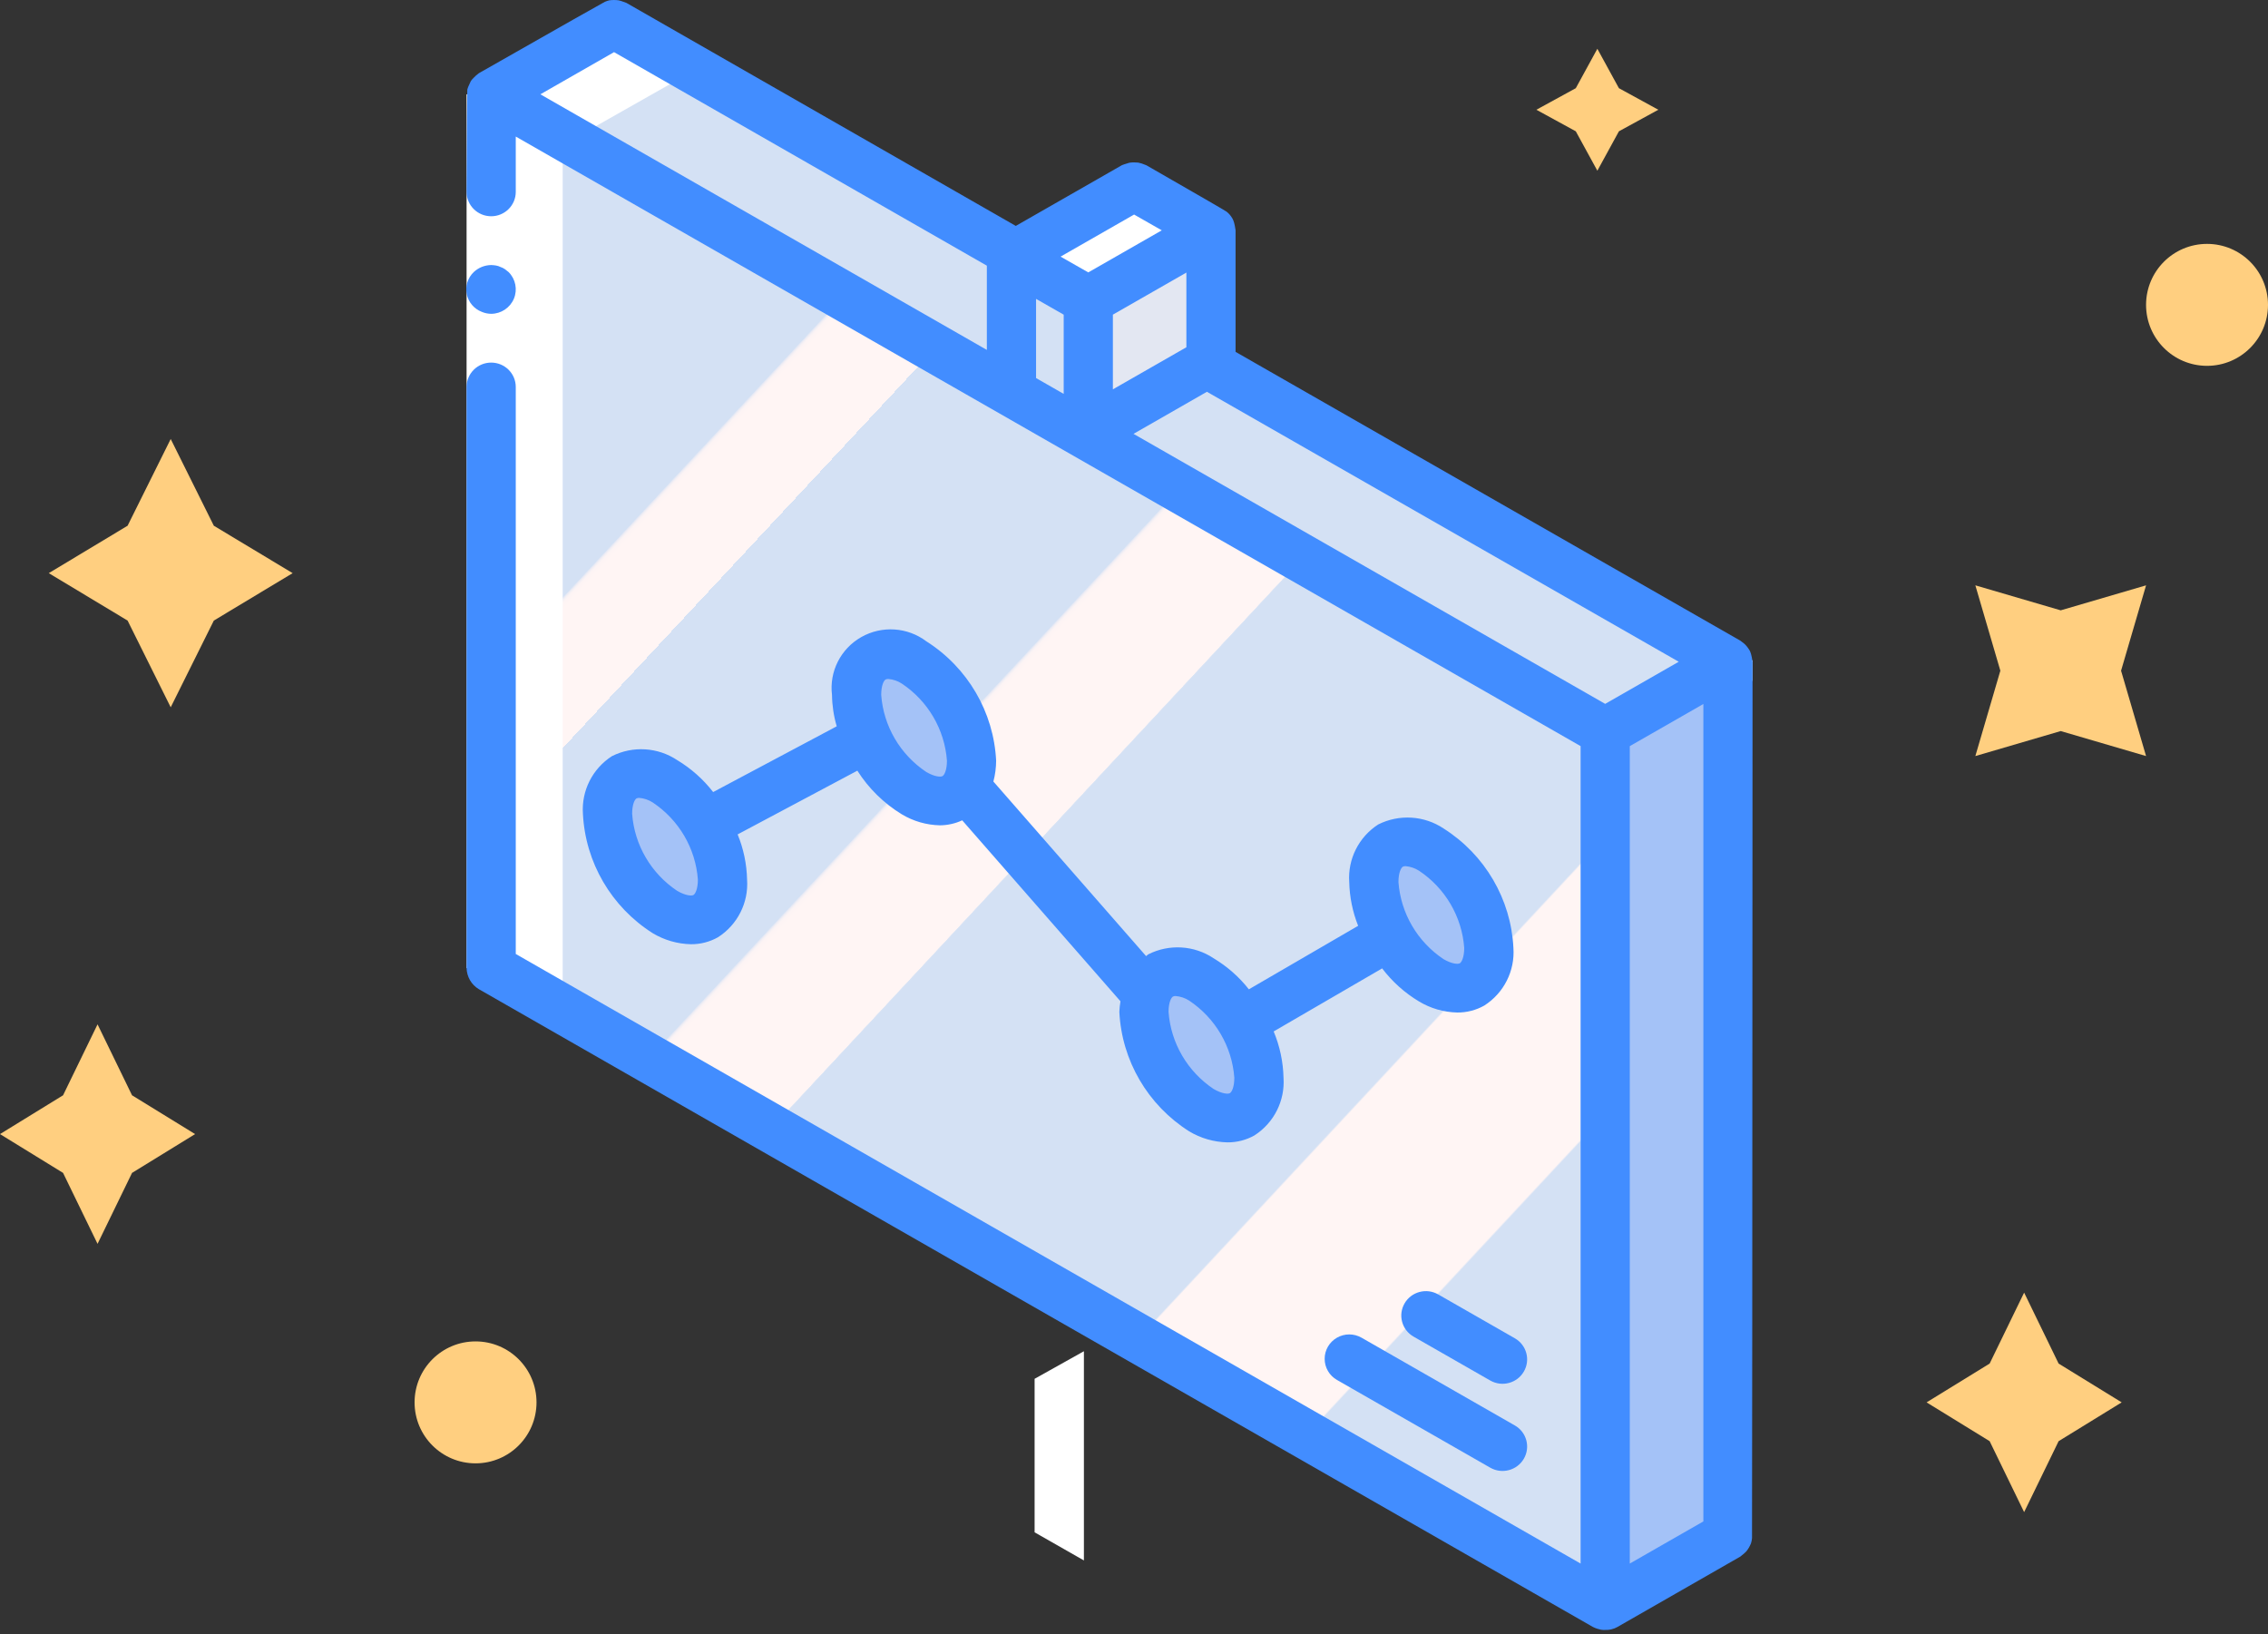 <?xml version="1.0" encoding="UTF-8"?>
<svg width="93px" height="67px" viewBox="0 0 93 67" version="1.1" xmlns="http://www.w3.org/2000/svg" xmlns:xlink="http://www.w3.org/1999/xlink">
    <rect x="0" y="0" width="93" height="67" fill="#333333" stroke="none"/>
    <!-- Generator: sketchtool 50.2 (55047) - http://www.bohemiancoding.com/sketch -->
    <title>E2821000-5810-4E3F-950B-E90B1B4894B2</title>
    <desc>Created with sketchtool.</desc>
    <defs>
        <linearGradient x1="10.344%" y1="-0.164%" x2="89.654%" y2="93.176%" id="linearGradient-1">
            <stop stop-color="#D4E1F4" offset="0%"></stop>
            <stop stop-color="#D4E1F4" offset="17.17%"></stop>
            <stop stop-color="#D4E1F4" offset="20%"></stop>
            <stop stop-color="#DAE4F4" offset="20.01%"></stop>
            <stop stop-color="#EBEBF4" offset="20.07%"></stop>
            <stop stop-color="#F6F1F4" offset="20.14%"></stop>
            <stop stop-color="#FDF4F4" offset="20.23%"></stop>
            <stop stop-color="#FFF5F4" offset="20.5%"></stop>
            <stop stop-color="#FFF5F4" offset="25.22%"></stop>
            <stop stop-color="#FFF5F4" offset="26%"></stop>
            <stop stop-color="#D4E1F4" offset="26%"></stop>
            <stop stop-color="#D4E1F4" offset="39.74%"></stop>
            <stop stop-color="#D4E1F4" offset="42%"></stop>
            <stop stop-color="#DAE4F4" offset="42.01%"></stop>
            <stop stop-color="#EBEBF4" offset="42.07%"></stop>
            <stop stop-color="#F6F1F4" offset="42.14%"></stop>
            <stop stop-color="#FDF4F4" offset="42.23%"></stop>
            <stop stop-color="#FFF5F4" offset="42.5%"></stop>
            <stop stop-color="#FFF5F4" offset="48.94%"></stop>
            <stop stop-color="#FFF5F4" offset="50%"></stop>
            <stop stop-color="#F9F2F4" offset="50%"></stop>
            <stop stop-color="#E8EBF4" offset="50.01%"></stop>
            <stop stop-color="#DDE5F4" offset="50.03%"></stop>
            <stop stop-color="#D6E2F4" offset="50.05%"></stop>
            <stop stop-color="#D4E1F4" offset="50.1%"></stop>
            <stop stop-color="#D4E1F4" offset="70.62%"></stop>
            <stop stop-color="#D4E1F4" offset="74%"></stop>
            <stop stop-color="#FFF5F4" offset="74.1%"></stop>
            <stop stop-color="#FFF5F4" offset="83.46%"></stop>
            <stop stop-color="#FFF5F4" offset="85%"></stop>
            <stop stop-color="#D4E1F4" offset="85.1%"></stop>
        </linearGradient>
    </defs>
    <g id="Page-1" stroke="none" stroke-width="1" fill="none" fill-rule="evenodd">
        <g id="sonata" transform="translate(-506, -2659)">
            <g id="vyhody" transform="translate(-239, 921)">
                <g id="make-money" transform="translate(584, 1343)">
                    <g id="schema-fees" transform="translate(16, 380)">
                        <g id="Group-29" transform="translate(145, 15)">
                            <g id="for-sale" transform="translate(19, 0)" fill-rule="nonzero">
                                <g id="Group" transform="translate(1, 1)">
                                    <polygon id="Shape" fill="url(#linearGradient-1)" points="29.659 13.955 29.659 8.583 26.506 6.768 21.647 9.55 5.144 0.094 0.091 2.98 0.091 38.89 18.634 49.504 37.44 60.288 45.858 65.099 50.901 62.203 50.901 26.302"></polygon>
                                    <polygon id="Shape" fill="#A4C2F7" points="50.901 26.302 50.901 62.203 45.858 65.099 45.858 29.189"></polygon>
                                    <g fill="#D4E1F4" id="Shape">
                                        <polygon points="50.901 26.302 45.858 29.189 0.091 2.98 5.144 0.094 21.656 9.555 29.498 14.055"></polygon>
                                        <polygon points="24.627 11.459 24.627 16.841 21.464 15.047 21.464 9.655 24.617 11.459"></polygon>
                                    </g>
                                    <polygon id="Shape" fill="#E3E7F2" points="29.659 8.583 29.659 13.955 29.498 14.055 24.627 16.841 24.627 11.459"></polygon>
                                    <polygon id="Shape" fill="#A4C2F7" points="29.659 8.572 29.659 8.583 24.627 11.459 24.617 11.459 21.464 9.655 26.506 6.768"></polygon>
                                    <g transform="translate(4.25, 25.009)" fill="#A4C2F7" id="Shape">
                                        <path d="M15.578,5.358 C15.485,3.716 14.608,2.216 13.216,1.32 C11.912,0.573 10.855,1.171 10.855,2.654 C10.948,4.297 11.825,5.797 13.216,6.692 C14.52,7.439 15.578,6.842 15.578,5.358 Z"></path>
                                        <path d="M5.346,10.244 C5.253,8.602 4.376,7.101 2.984,6.206 C1.68,5.459 0.623,6.056 0.623,7.54 C0.716,9.182 1.593,10.682 2.984,11.578 C4.288,12.325 5.346,11.727 5.346,10.244 Z"></path>
                                        <path d="M27.384,18.386 C27.291,16.744 26.414,15.244 25.023,14.348 C23.718,13.602 22.661,14.199 22.661,15.682 C22.754,17.325 23.631,18.825 25.023,19.72 C26.327,20.467 27.384,19.87 27.384,18.386 Z"></path>
                                        <path d="M36.829,13.05 C36.736,11.408 35.859,9.908 34.467,9.012 C33.163,8.265 32.106,8.862 32.106,10.346 C32.199,11.988 33.076,13.488 34.467,14.384 C35.772,15.131 36.829,14.534 36.829,13.05 Z"></path>
                                    </g>
                                </g>
                                <g id="Group" transform="translate(2, 1)" fill="#FFFFFF">
                                    <polygon id="Shape" points="2.073 4.943 7.126 2.081 23.628 11.459 28.488 8.7 29.62 9.343 29.62 8.512 29.62 8.502 26.467 6.713 21.608 9.471 5.104 0.093 0.052 2.955 0.052 38.569 2.073 39.716"></polygon>
                                    <polygon id="Shape" points="31.641 15.827 31.479 15.927 50.861 26.926 50.861 26.085 31.641 15.177"></polygon>
                                    <polygon id="Shape" points="23.446 54.403 21.424 55.534 21.424 61.828 23.446 62.981"></polygon>
                                </g>
                                <g id="Group">
                                    <polygon id="Shape" fill="#FFFFFF" points="2.149 3.867 2.149 16.867 2.149 39.693 0.132 39.693 0.132 16.867 0.132 3.867"></polygon>
                                    <g fill="#428DFF" id="Shape">
                                        <path d="M0.637,40.559 L17.621,50.282 L41.183,63.769 L46.317,66.708 C46.377,66.739 46.436,66.763 46.496,66.781 C46.621,66.821 46.679,66.828 46.737,66.831 C46.999,66.842 47.172,66.796 47.325,66.708 L52.361,63.824 C52.504,63.711 52.561,63.661 52.612,63.605 C52.689,63.508 52.751,63.4 52.798,63.285 C52.821,63.215 52.836,63.142 52.842,63.069 C52.848,63.045 52.855,51.067 52.864,27.133 C52.822,26.853 52.789,26.757 52.743,26.667 C52.65,26.518 52.583,26.443 52.507,26.379 C52.393,26.295 52.379,26.278 52.36,26.267 L31.665,14.427 L31.665,9.441 C31.624,9.159 31.589,9.057 31.538,8.962 C31.466,8.838 31.387,8.749 31.294,8.677 C31.235,8.633 30.14,8 28.009,6.777 C27.848,6.711 27.762,6.683 27.672,6.667 C27.464,6.653 27.378,6.659 27.294,6.677 C27.104,6.735 27.053,6.752 27.004,6.773 L22.653,9.263 L6.685,0.118 C6.496,0.048 6.435,0.028 6.372,0.014 C6.244,-0.004 6.115,-0.004 5.987,0.013 C5.923,0.028 5.861,0.048 5.801,0.075 C5.772,0.083 4.051,1.058 0.637,3.001 C0.536,3.079 0.484,3.124 0.438,3.175 C0.39,3.219 0.346,3.268 0.308,3.321 C0.199,3.547 0.177,3.612 0.162,3.678 C0.155,3.719 0.145,5.116 0.132,7.867 C0.132,8.419 0.584,8.867 1.141,8.867 C1.698,8.867 2.149,8.419 2.149,7.867 L2.149,5.599 L45.813,30.592 L45.813,64.109 L2.149,39.115 L2.149,15.867 C2.149,15.315 1.698,14.867 1.141,14.867 C0.583,14.867 0.132,15.315 0.132,15.867 L0.132,39.693 C0.142,40.048 0.329,40.378 0.637,40.559 Z M50.847,62.381 L47.83,64.109 L47.83,30.593 L50.847,28.865 L50.847,62.381 Z M6.179,2.138 L21.466,10.893 L21.466,14.347 L3.158,3.867 L6.179,2.138 Z M27.504,8.797 L28.639,9.444 L25.625,11.169 L24.489,10.522 L27.504,8.797 Z M23.484,12.255 L24.617,12.902 L24.617,16.15 L23.484,15.501 L23.484,12.255 Z M26.634,12.901 L29.648,11.176 L29.648,14.238 L26.634,15.964 L26.634,12.901 Z M27.48,17.789 L30.49,16.064 L49.837,27.133 L46.821,28.86 L27.48,17.789 Z M19.646,51.441 L21.953,52.761 L19.646,51.441 Z"></path>
                                        <path d="M1.141,12.867 C1.548,12.865 1.915,12.621 2.072,12.248 C2.228,11.875 2.143,11.445 1.857,11.157 L1.705,11.037 C1.649,10.999 1.588,10.968 1.524,10.947 C1.466,10.918 1.405,10.898 1.342,10.887 C1.275,10.876 1.208,10.869 1.141,10.867 C0.873,10.871 0.618,10.974 0.424,11.157 C0.18,11.391 0.072,11.732 0.14,12.062 C0.207,12.392 0.44,12.666 0.757,12.787 C0.878,12.838 1.009,12.866 1.141,12.867 Z"></path>
                                        <path d="M8.773,31.169 C7.976,30.636 6.95,30.572 6.092,31.004 C5.293,31.519 4.838,32.423 4.903,33.367 C5.002,35.362 6.068,37.186 7.764,38.262 C8.238,38.547 8.778,38.703 9.331,38.715 C9.722,38.719 10.106,38.619 10.445,38.427 C11.245,37.912 11.7,37.008 11.634,36.065 C11.62,35.429 11.489,34.801 11.247,34.212 L16.156,31.599 C16.617,32.325 17.24,32.937 17.977,33.387 C18.45,33.672 18.991,33.828 19.545,33.84 C19.86,33.837 20.171,33.767 20.456,33.635 L26.945,41.054 C26.921,41.198 26.905,41.344 26.899,41.491 C26.998,43.486 28.064,45.31 29.761,46.386 C30.234,46.671 30.775,46.827 31.329,46.839 C31.719,46.843 32.103,46.744 32.442,46.552 C33.241,46.037 33.696,45.132 33.631,44.189 C33.616,43.537 33.479,42.893 33.227,42.291 L37.675,39.706 C38.088,40.25 38.601,40.71 39.188,41.062 C39.661,41.347 40.202,41.503 40.755,41.515 C41.145,41.519 41.529,41.419 41.868,41.227 C42.668,40.713 43.124,39.808 43.058,38.865 C42.959,36.87 41.893,35.046 40.196,33.97 C39.399,33.437 38.373,33.374 37.515,33.804 C36.716,34.319 36.261,35.224 36.326,36.167 C36.34,36.781 36.464,37.389 36.691,37.96 L32.21,40.564 C31.812,40.057 31.323,39.627 30.769,39.294 C29.972,38.76 28.946,38.696 28.088,39.128 C28.053,39.148 28.029,39.18 27.996,39.202 L21.734,32.044 C21.808,31.765 21.845,31.479 21.847,31.191 C21.748,29.196 20.682,27.372 18.985,26.295 C18.211,25.711 17.16,25.643 16.316,26.122 C15.472,26.602 15,27.535 15.116,28.492 C15.122,28.928 15.187,29.361 15.31,29.78 L10.243,32.476 C9.839,31.954 9.341,31.511 8.773,31.169 Z M38.524,35.536 C38.559,35.52 38.596,35.512 38.634,35.514 C38.831,35.53 39.022,35.595 39.188,35.702 C40.264,36.418 40.947,37.584 41.041,38.865 C41.041,39.251 40.933,39.453 40.861,39.496 C40.782,39.539 40.545,39.529 40.197,39.33 C39.121,38.614 38.438,37.447 38.344,36.166 C38.344,35.78 38.452,35.577 38.524,35.536 Z M29.206,40.839 C29.404,40.855 29.595,40.919 29.761,41.026 C30.836,41.742 31.52,42.908 31.614,44.189 C31.614,44.576 31.506,44.779 31.433,44.82 C31.359,44.864 31.122,44.855 30.77,44.654 C29.694,43.938 29.011,42.772 28.917,41.491 C28.917,41.104 29.025,40.902 29.097,40.86 C29.131,40.844 29.169,40.837 29.206,40.839 Z M17.314,27.861 C17.348,27.845 17.385,27.838 17.423,27.839 C17.62,27.855 17.811,27.92 17.977,28.027 C19.053,28.743 19.736,29.909 19.83,31.19 C19.83,31.577 19.722,31.779 19.65,31.821 C19.573,31.865 19.335,31.855 18.986,31.655 C17.911,30.939 17.227,29.773 17.134,28.492 C17.134,28.105 17.241,27.902 17.314,27.861 Z M9.436,36.696 C9.363,36.739 9.123,36.73 8.773,36.53 C7.698,35.814 7.015,34.648 6.921,33.367 C6.921,32.98 7.028,32.777 7.101,32.736 C7.135,32.72 7.172,32.713 7.21,32.715 C7.407,32.73 7.598,32.795 7.764,32.902 C8.84,33.618 9.523,34.784 9.617,36.065 C9.617,36.452 9.509,36.654 9.436,36.696 Z"></path>
                                        <path d="M43.116,54.872 L39.973,53.073 C39.491,52.797 38.874,52.961 38.596,53.439 C38.317,53.918 38.482,54.529 38.965,54.805 L42.108,56.604 C42.59,56.88 43.207,56.716 43.485,56.238 C43.764,55.759 43.599,55.148 43.116,54.872 Z"></path>
                                        <path d="M43.116,58.446 L36.831,54.848 C36.519,54.669 36.134,54.669 35.822,54.848 C35.51,55.027 35.318,55.357 35.318,55.714 C35.318,56.072 35.51,56.402 35.823,56.581 L42.108,60.178 C42.59,60.454 43.207,60.29 43.485,59.812 C43.764,59.333 43.599,58.722 43.116,58.446 Z"></path>
                                    </g>
                                </g>
                            </g>
                            <g id="Group-5" transform="translate(0, 2)" fill="#FFCF80">
                                <polygon id="Shape" points="8.768 19.556 7 16 5.232 19.556 2 21.5 5.232 23.445 7 27 8.768 23.445 12 21.5"></polygon>
                                <polygon id="Shape" points="84.414 53.909 83 51 81.586 53.909 79 55.5 81.586 57.091 83 60 84.414 57.091 87 55.5"></polygon>
                                <polygon id="Shape" points="5.414 42.909 4 40 2.586 42.909 0 44.5 2.586 46.091 4 49 5.414 46.091 8 44.5"></polygon>
                                <polygon id="Shape" points="66.384 1.616 65.5 0 64.616 1.616 63 2.5 64.616 3.384 65.5 5 66.384 3.384 68 2.5"></polygon>
                                <polygon id="Shape" points="88 22 84.5 23.025 81 22 82.025 25.5 81 29 84.5 27.975 88 29 86.975 25.5"></polygon>
                                <circle id="Oval-2-Copy" cx="90.5" cy="10.5" r="2.5"></circle>
                                <circle id="Oval-2-Copy-2" cx="19.5" cy="55.5" r="2.5"></circle>
                            </g>
                        </g>
                    </g>
                </g>
            </g>
        </g>
    </g>
</svg>